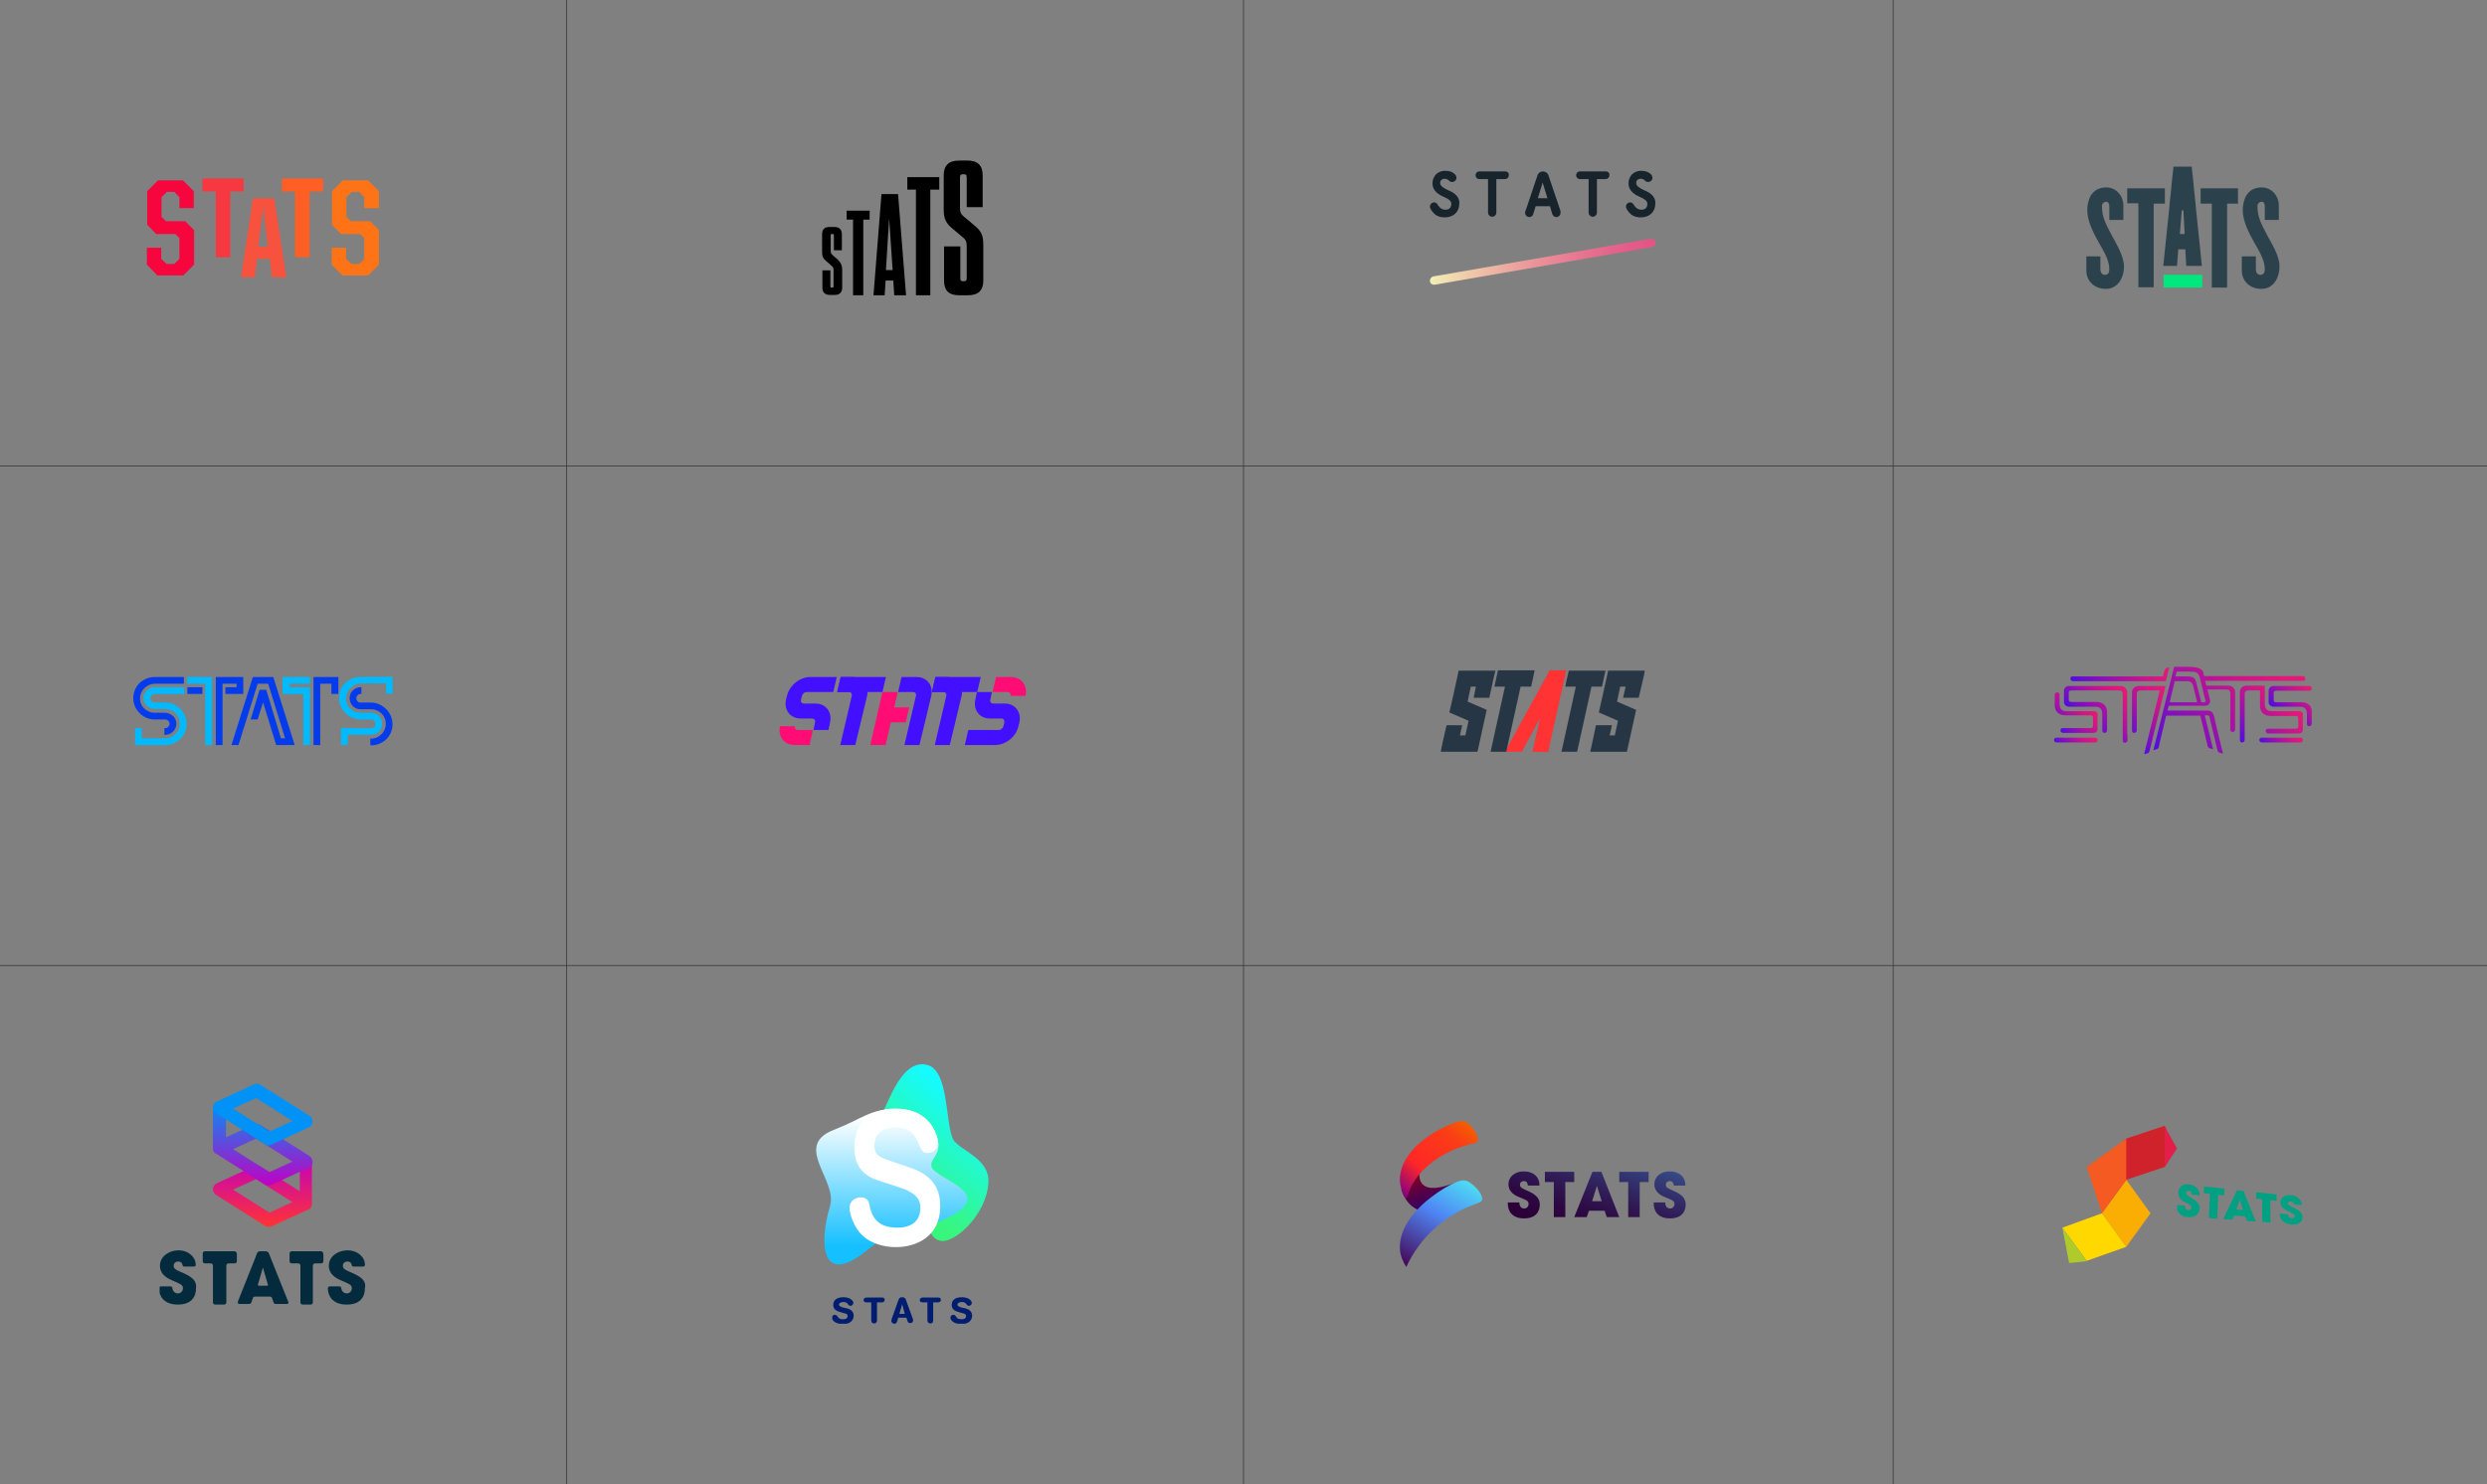 <?xml version="1.0" encoding="utf-8"?>
<!-- Generator: Adobe Illustrator 21.0.2, SVG Export Plug-In . SVG Version: 6.00 Build 0)  -->
<svg version="1.1" id="Layer_1" xmlns="http://www.w3.org/2000/svg" xmlns:xlink="http://www.w3.org/1999/xlink" x="0px" y="0px"
	 viewBox="0 0 779 465" style="enable-background:new 0 0 779 465;" xml:space="preserve">
<rect x="0" y="0" width="779" height="465" fill="#808080" stroke="none"/>
<style type="text/css">
	.st0{fill:#D0222A;}
	.st1{fill:#FAAD02;}
	.st2{fill:#F45A22;}
	.st3{fill:#FFD800;}
	.st4{fill:#E11F48;}
	.st5{fill:#AECB2B;}
	.st6{fill:#00A083;}
	.st7{fill:#00E87D;}
	.st8{fill:#2B424D;}
	.st9{fill:url(#SVGID_1_);}
	.st10{fill:url(#SVGID_2_);}
	.st11{fill:url(#SVGID_3_);}
	.st12{fill:url(#SVGID_4_);}
	.st13{fill:url(#SVGID_5_);}
	.st14{fill:url(#SVGID_6_);}
	.st15{fill:url(#SVGID_7_);}
	.st16{fill:url(#SVGID_8_);}
	.st17{fill:url(#SVGID_9_);}
	.st18{clip-path:url(#SVGID_11_);fill:url(#SVGID_12_);}
	.st19{clip-path:url(#SVGID_14_);fill:url(#SVGID_15_);}
	.st20{clip-path:url(#SVGID_17_);fill:url(#SVGID_18_);}
	.st21{clip-path:url(#SVGID_20_);fill:url(#SVGID_21_);}
	.st22{fill:#17242B;}
	.st23{display:none;fill:#FA4987;}
	.st24{fill:#FF3333;}
	.st25{fill:#263645;}
	.st26{clip-path:url(#SVGID_26_);fill:url(#SVGID_27_);}
	.st27{clip-path:url(#SVGID_29_);}
	.st28{clip-path:url(#SVGID_31_);}
	.st29{clip-path:url(#SVGID_33_);fill:url(#SVGID_34_);}
	.st30{clip-path:url(#SVGID_29_);fill:#FFFFFF;}
	.st31{clip-path:url(#SVGID_36_);}
	.st32{clip-path:url(#SVGID_38_);fill:#001D6F;}
	.st33{fill:#FF0D75;}
	.st34{fill:#420FFF;}
	.st35{clip-path:url(#SVGID_40_);fill:url(#SVGID_41_);}
	.st36{clip-path:url(#SVGID_43_);fill:url(#SVGID_44_);}
	.st37{clip-path:url(#SVGID_46_);fill:#0092F6;}
	.st38{clip-path:url(#SVGID_46_);fill:#032B3D;}
	.st39{fill:#F73840;}
	.st40{fill:#FF5E24;}
	.st41{fill:#F7523D;}
	.st42{fill:#F7053D;}
	.st43{fill:#FF7317;}
	.st44{fill:#00BAFF;}
	.st45{fill:#033BED;}
	.st46{fill:none;stroke:#383838;stroke-width:0.25;stroke-miterlimit:10;}
</style>
<g id="col4">
	<g>
		<g>
			<polygon class="st0" points="678,352.7 666,356.7 665.2,357.2 665.5,370.4 666,369.6 678,365.6 679.1,364 678.5,353.5 			"/>
			<polygon class="st1" points="658.4,380.1 666,390.6 673.6,380.1 666,369.6 			"/>
			<polygon class="st2" points="653.6,365.6 658.4,380.1 666,369.7 666,356.7 			"/>
			<polygon class="st3" points="646,384.6 646,384.6 653.6,395 666,390.6 658.4,380.1 			"/>
			<polygon class="st4" points="678,365.6 681.9,359.8 678,352.8 			"/>
			<polygon class="st5" points="646,384.7 648.1,395.6 649,395.6 653.6,395.1 646,384.6 			"/>
		</g>
		<path class="st6" d="M714.3,376.7c0,1.7,1.8,2.4,2.5,2.8c1.6,0.7,2,0.9,2,1.4c0,0.4-0.3,0.8-1,0.8c-0.3,0-1.1-0.3-1.1-1.3
			l-2.6-0.2l0,0.3c0,1.1,0.8,2.9,3.7,3.1c2.7,0.2,3.5-1.2,3.4-2.4c0-1-0.6-1.8-2.5-2.7c-1.8-0.9-2.1-1-2.1-1.5
			c0-0.4,0.4-0.6,0.9-0.6c0.8,0.1,0.9,0.6,1,0.9l2.5,0.2c0-0.5-0.1-1.1-0.7-1.8c-0.7-0.7-1.7-1.2-2.7-1.3c-0.2,0-0.3,0-0.5,0
			C715.7,374.4,714.2,375.2,714.3,376.7 M706.6,375.5l2,0.2l0,7.1l2.6,0.2l-0.1-7l2,0.2l0-2l-6.4-0.7V375.5z M700.5,378.9l1.1-3.1
			l0,0h0l1,3.3L700.5,378.9z M696.4,381.9l2.8,0.2l0.6-1.3l3.5,0.3l0.5,1.4l2.8,0.2l-3.9-9.6l-2-0.2L696.4,381.9z M690.3,373.8
			l1.9,0.2l-0.3,7.6l2.6,0.2l0.3-7.5l1.9,0.2l0.1-2.1l-6.4-0.7L690.3,373.8z M685.2,370.9c-1.4,0.1-2.8,1-2.9,2.6
			c-0.1,1.9,1.5,2.8,2.2,3.1c1.5,0.8,1.9,1,1.9,1.7c0,0.5-0.4,0.9-1,0.9c-0.3,0-1-0.3-1-1.5l-2.5-0.2l0,0.3
			c-0.1,1.3,0.5,3.3,3.4,3.5c2.7,0.2,3.6-1.3,3.7-2.7c0.1-1.1-0.4-2-2.2-3.1c-1.7-1-2-1.1-2-1.7c0-0.5,0.5-0.7,0.9-0.7
			c0.8,0.1,0.8,0.7,0.8,1.1l2.5,0.3c0-0.6,0-1.2-0.6-2c-0.6-0.8-1.6-1.3-2.6-1.4c-0.1,0-0.1,0-0.2,0H685.2z"/>
	</g>
	<g>
		<rect x="677.7" y="86.1" class="st7" width="12.1" height="4"/>
		<path class="st8" d="M684.3,73.4l-0.4-7.5l-0.5,0l-0.6,7.4H684.3z M687.8,65l1.9,18.3h-4.9l-0.3-5.2h-2.2l-0.4,5.2h-4.3l1.9-18.3
			l0.1-1.3l0.5-4.7l0.1-1.3l0.6-5.5h5.7l0.6,5.5l0.1,1.3l0.5,4.7L687.8,65z M661.4,73.6c-2-3.7-3-5.9-3-9c0-0.9,0.7-1.4,1.3-1.4
			c0.6,0,1,0.5,1,1.4v4.3h4.4v-4.5c0-3.1-2.3-5.7-5.4-5.7c-1.4,0-2.5,0.4-3.4,1c-0.5,0.4-0.9,0.8-1.3,1.4c-0.5,0.8-0.8,1.7-1,2.7
			c-0.1,0.4-0.1,0.8-0.2,1.3c0,0.3,0,0.5,0,0.8c0,3.2,1.7,6.7,3.5,9.9c1.7,3,3.4,5.7,3.4,8.6c0,1-0.4,1.7-1.4,1.7
			c-0.9,0-1.4-0.8-1.4-1.7v-4.1h-4.4v4.5c0,3.1,2.4,5.7,6.1,5.7c3.6,0,5.7-3.2,5.7-7.2C665.2,80.3,663.2,76.9,661.4,73.6
			 M710.1,73.6c-2-3.7-3-5.9-3-9c0-0.9,0.7-1.4,1.3-1.4c0.6,0,1,0.5,1,1.4v4.3h4.4v-4.5c0-3.1-2.3-5.7-5.4-5.7c-1.4,0-2.5,0.4-3.4,1
			c-0.5,0.4-0.9,0.8-1.3,1.4c-0.5,0.8-0.8,1.7-1,2.7c-0.1,0.4-0.1,0.8-0.2,1.3c0,0.3,0,0.5,0,0.8c0,3.2,1.7,6.7,3.5,9.9
			c1.7,3,3.4,5.7,3.4,8.6c0,1-0.4,1.7-1.4,1.7c-0.9,0-1.4-0.8-1.4-1.7v-4.1h-4.4v4.5c0,3.1,2.4,5.7,6.1,5.7s5.7-3.2,5.7-7.2
			C714,80.3,711.9,76.9,710.1,73.6 M678,59h-11.7v4.7h3.5v26.3h4.8V63.8h3.5V59z M701.1,63.8h-3.5v26.3h-4.8V63.8h-3.5V59h11.7V63.8
			z"/>
	</g>
	<g>
		<linearGradient id="SVGID_1_" gradientUnits="userSpaceOnUse" x1="644.891" y1="228.683" x2="653.585" y2="219.989">
			<stop  offset="0" style="stop-color:#4A00E9;stop-opacity:0.9"/>
			<stop  offset="0.174" style="stop-color:#7200CF;stop-opacity:0.883"/>
			<stop  offset="0.459" style="stop-color:#AE00A7;stop-opacity:0.854"/>
			<stop  offset="0.701" style="stop-color:#DA008A;stop-opacity:0.83"/>
			<stop  offset="0.889" style="stop-color:#F50079;stop-opacity:0.811"/>
			<stop  offset="1" style="stop-color:#FF0072;stop-opacity:0.8"/>
		</linearGradient>
		<path class="st9" d="M657.1,224c0-0.8-0.7-1.2-1.1-1.2c0,0-8.6,0-8.6,0c-1.3,0-2.3-0.4-2.3-2.5c0-0.7,0-1.7,0-1.7h0
			c0,0,0-0.7,0-0.9c0-0.1,0-0.8-0.7-0.8c-0.7,0-0.8,0.7-0.8,0.8c0,0,0,0.1,0,0.1l0,0c0,0,0,2.1,0,3c0,2,1.1,3.3,3.5,3.3
			c1.3,0,6.7,0,7.8,0c0.5,0,0.7,0.2,0.7,0.9v2.2c0,0.5,0,0.9-0.7,0.9h0l0,0c0,0-8.6,0-8.7,0c-0.1,0-0.8,0-0.8,0.7
			c0,0.7,0.7,0.8,0.8,0.8c0.1,0,9.4,0,9.5,0c0.5,0,1.3-0.2,1.3-1.2c0-0.3,0-4.6,0-4.6l0,0V224z"/>
		<linearGradient id="SVGID_2_" gradientUnits="userSpaceOnUse" x1="665.762" y1="230.566" x2="679.805" y2="216.523">
			<stop  offset="0" style="stop-color:#4A00E9;stop-opacity:0.9"/>
			<stop  offset="0.174" style="stop-color:#7200CF;stop-opacity:0.883"/>
			<stop  offset="0.459" style="stop-color:#AE00A7;stop-opacity:0.854"/>
			<stop  offset="0.701" style="stop-color:#DA008A;stop-opacity:0.83"/>
			<stop  offset="0.889" style="stop-color:#F50079;stop-opacity:0.811"/>
			<stop  offset="1" style="stop-color:#FF0072;stop-opacity:0.8"/>
		</linearGradient>
		<path class="st10" d="M677.4,214.9h-0.6h0h0h-0.1c0,0,0,0-0.1,0c-1,0-6.2,0-6.8,0c-1,0-2,0.8-2,2c0,0.8,0,11.4,0,11.4h0
			c0,0.2,0,0.5,0,0.5c0,0.1,0,0.8,0.7,0.8c0.7,0,0.8-0.7,0.8-0.8c0-0.1,0-0.4,0-0.6h0c0,0,0-9.8,0-10.6c0-1.1,0.5-1.3,1.4-1.3
			c0.3,0,5.7,0,5.8,0l-0.8,3.3l-4.1,16.7l0,0l0,0l1.1-0.3c0,0,0.3-0.1,0.4-0.3c0.1-0.2,0.2-0.4,0.2-0.4l0.7-2.9l4.3-17.5H677.4z"/>
		<linearGradient id="SVGID_3_" gradientUnits="userSpaceOnUse" x1="653.203" y1="227.228" x2="665.344" y2="215.087">
			<stop  offset="0" style="stop-color:#4A00E9;stop-opacity:0.9"/>
			<stop  offset="0.174" style="stop-color:#7200CF;stop-opacity:0.883"/>
			<stop  offset="0.459" style="stop-color:#AE00A7;stop-opacity:0.854"/>
			<stop  offset="0.701" style="stop-color:#DA008A;stop-opacity:0.83"/>
			<stop  offset="0.889" style="stop-color:#F50079;stop-opacity:0.811"/>
			<stop  offset="1" style="stop-color:#FF0072;stop-opacity:0.8"/>
		</linearGradient>
		<path class="st11" d="M666.3,230.1L666.3,230.1v-12.5l0,0c0-0.4,0-0.6,0-0.7c0-1.2-1-2-2-2c-0.5,0-15.4,0-15.4,0s0,0,0,0
			c-0.4,0-0.8,0-0.9,0c-0.5,0-1.5,0.4-1.5,1.5c0,0.9,0,1.9,0,1.9h0c0,0.6,0,1.2,0,1.6c0,1.1,1,1.5,1.5,1.5c0.2,0,7.8,0,8.2,0
			c1.4,0,2.3,0.4,2.3,2.5c0,0.5,0,4.9,0,4.9c0,0.1,0,0.8,0.7,0.8c0.7,0,0.8-0.7,0.8-0.8c0-0.1,0-5.5,0-5.6c0-2-1.1-3.3-3.5-3.3
			c-0.1,0-7.2,0-7.5,0c-0.7,0-1-0.1-1-0.7c0-0.1,0-0.5,0-1h0c0,0,0-0.2,0-0.5c0-0.3,0-0.5,0-0.7c0-0.6,0.3-0.7,1-0.7
			c0.2,0-0.7,0,1,0l13.5,0c0.9,0,1.4,0.2,1.4,1.3c0,0.6,0,6.6,0,10l0,0v3.9l0,0c0,0.2,0,0.3,0,0.4c0,0.1,0,0.8,0.7,0.8
			c0.7,0,0.8-0.7,0.8-0.8c0-0.1,0-0.9,0-0.9h0V230.1z"/>
		<linearGradient id="SVGID_4_" gradientUnits="userSpaceOnUse" x1="656.03" y1="220.366" x2="673.491" y2="202.906">
			<stop  offset="0" style="stop-color:#4A00E9;stop-opacity:0.9"/>
			<stop  offset="0.174" style="stop-color:#7200CF;stop-opacity:0.883"/>
			<stop  offset="0.459" style="stop-color:#AE00A7;stop-opacity:0.854"/>
			<stop  offset="0.701" style="stop-color:#DA008A;stop-opacity:0.83"/>
			<stop  offset="0.889" style="stop-color:#F50079;stop-opacity:0.811"/>
			<stop  offset="1" style="stop-color:#FF0072;stop-opacity:0.8"/>
		</linearGradient>
		<path class="st12" d="M649.4,213.4c0.1,0,0.2,0,0.4,0v0h7h2.3h17.5h0.5h0h0.8h0.5l1.1-4.4l-0.9,0.3c0,0-0.3,0.1-0.4,0.3
			c-0.1,0.2-0.2,0.4-0.2,0.4l-0.5,1.9h-19h-1.1h-7.2v0c0,0-0.7,0-0.9,0s-0.8,0-0.8,0.7C648.6,213.4,649.3,213.4,649.4,213.4z"/>
		<linearGradient id="SVGID_5_" gradientUnits="userSpaceOnUse" x1="675.983" y1="236.59" x2="711.206" y2="201.367">
			<stop  offset="0" style="stop-color:#4A00E9;stop-opacity:0.9"/>
			<stop  offset="0.174" style="stop-color:#7200CF;stop-opacity:0.883"/>
			<stop  offset="0.459" style="stop-color:#AE00A7;stop-opacity:0.854"/>
			<stop  offset="0.701" style="stop-color:#DA008A;stop-opacity:0.83"/>
			<stop  offset="0.889" style="stop-color:#F50079;stop-opacity:0.811"/>
			<stop  offset="1" style="stop-color:#FF0072;stop-opacity:0.8"/>
		</linearGradient>
		<path class="st13" d="M700.1,227L700.1,227v-9.5l0,0c0-0.4,0-0.6,0-0.7c0-1.2-1-2-2-2c-0.4,0-6.6,0-7,0l-0.4-1.5h11.8h0.2
			c0,0,18.4,0,18.6,0c0.1,0,0.8,0,0.8-0.7c0-0.7-0.7-0.8-0.8-0.8c-0.1,0-19.2,0-19.2,0h-0.2h-11.5c0,0-0.1-0.2-0.2-0.9
			c-0.3-1.4-1.6-2-4.9-2c-0.7,0-3,0-3,0h-0.7H681l-6.5,26.1l0,0l0,0l1.1-0.3c0,0,0.3-0.1,0.4-0.3c0.1-0.2,0.2-0.4,0.2-0.4l0.2-1
			l2.1-8.8l10.7,0l2.3,9.5c0,0,0,0.3,0.2,0.4c0.1,0.2,0.4,0.3,0.4,0.3l1.1,0.3l-2.6-10.6c0,0,0.4,0,0.8,0c0.3,0,0.6,0.1,0.7,0.5
			c0,0.1,0.1,0.4,0.2,1l0,0l2.3,9.5c0,0,0,0.3,0.2,0.4c0.1,0.2,0.4,0.3,0.4,0.3l1.1,0.3l0,0l0,0c0,0-2.6-10.6-2.7-11.3
			c-0.4-1.8-1-2.2-2.4-2.2c-0.8,0-12.3,0-12.3,0l0.4-1.5c0,0,10.7,0,11.3,0c1.2,0,1.9-0.8,1.6-2c-0.2-0.8-0.8-3.1-0.8-3.1l0,0l5.8,0
			c0.9,0,1.4,0.2,1.4,1.3c0,0.6,0,6.6,0,10l0,0v0.8l0,0c0,0.2,0,0.3,0,0.4c0,0.1,0,0.8,0.7,0.8c0.7,0,0.8-0.7,0.8-0.8
			c0-0.1,0-0.9,0-0.9h0V227z M679.6,220l1.6-6.6c0,0,2.9,0,3.4,0c1.1,0,2,0,2.4,1.6c0.1,0.5,1.2,5,1.2,5H679.6z M690.4,220
			c-0.3,0-0.9,0-0.9,0s-1.3-5.3-1.6-6.3c-0.4-1.6-1.2-1.8-3-1.8c-0.7,0-3.5,0-3.5,0l0.4-1.5c0,0,2.2,0,3.7,0c2.3,0,3.1,0.1,3.6,2.1
			c0.2,0.9,1.1,4.4,1.5,6.2C690.9,219.5,691.1,220,690.4,220z"/>
		<linearGradient id="SVGID_6_" gradientUnits="userSpaceOnUse" x1="646.654" y1="235.438" x2="653.826" y2="228.266">
			<stop  offset="0" style="stop-color:#4A00E9;stop-opacity:0.9"/>
			<stop  offset="0.174" style="stop-color:#7200CF;stop-opacity:0.883"/>
			<stop  offset="0.459" style="stop-color:#AE00A7;stop-opacity:0.854"/>
			<stop  offset="0.701" style="stop-color:#DA008A;stop-opacity:0.83"/>
			<stop  offset="0.889" style="stop-color:#F50079;stop-opacity:0.811"/>
			<stop  offset="1" style="stop-color:#FF0072;stop-opacity:0.8"/>
		</linearGradient>
		<path class="st14" d="M656.3,231.1c-0.1,0-0.9,0-0.9,0v0h-10.7v0c-0.2,0-0.4,0-0.5,0c-0.1,0-0.8,0-0.8,0.7c0,0.7,0.7,0.8,0.8,0.8
			c0,0,0.1,0,0.2,0v0h11.7v0c0,0,0.1,0,0.1,0c0.1,0,0.8,0,0.8-0.7C657.1,231.1,656.4,231.1,656.3,231.1z"/>
		<linearGradient id="SVGID_7_" gradientUnits="userSpaceOnUse" x1="701.672" y1="232.367" x2="715.966" y2="218.073">
			<stop  offset="0" style="stop-color:#4A00E9;stop-opacity:0.9"/>
			<stop  offset="0.174" style="stop-color:#7200CF;stop-opacity:0.883"/>
			<stop  offset="0.459" style="stop-color:#AE00A7;stop-opacity:0.854"/>
			<stop  offset="0.701" style="stop-color:#DA008A;stop-opacity:0.83"/>
			<stop  offset="0.889" style="stop-color:#F50079;stop-opacity:0.811"/>
			<stop  offset="1" style="stop-color:#FF0072;stop-opacity:0.8"/>
		</linearGradient>
		<path class="st15" d="M721.4,224c0-0.8-0.7-1.2-1.1-1.2c0,0-8.6,0-8.6,0c-1.3,0-2.3-0.4-2.3-2.5c0-0.7,0-3.8,0-3.8h0
			c0,0,0-0.7,0-0.9c0,0,0-0.1,0-0.2v-0.6c-0.1,0-0.4,0-0.6,0c0,0,0,0-0.1,0c0,0,0,0-0.1,0c-1.5,0-4.4,0-5,0c-1,0-2,0.8-2,2
			c0,0.8,0,14.5,0,14.5h0c0,0.2,0,0.5,0,0.5c0,0.1,0,0.8,0.7,0.8c0.7,0,0.8-0.7,0.8-0.8c0-0.1,0-0.4,0-0.6l0,0c0,0,0-12.8,0-13.6
			c0-1.1,0.5-1.3,1.4-1.3l3.4,0c0,1.1,0,3.9,0,4.7c0,2,1.1,3.3,3.5,3.3c1.3,0,6.7,0,7.8,0c0.5,0,0.7,0.2,0.7,0.9v2.2
			c0,0.5,0,0.9-0.7,0.9h0h0c0,0-8.6,0-8.7,0c-0.1,0-0.8,0-0.8,0.7c0,0.7,0.7,0.8,0.8,0.8c0.1,0,9.4,0,9.5,0c0.5,0,1.3-0.2,1.3-1.2
			c0-0.3,0-4.6,0-4.6l0,0V224z"/>
		<linearGradient id="SVGID_8_" gradientUnits="userSpaceOnUse" x1="714.627" y1="224.353" x2="723.97" y2="215.01">
			<stop  offset="0" style="stop-color:#4A00E9;stop-opacity:0.9"/>
			<stop  offset="0.174" style="stop-color:#7200CF;stop-opacity:0.883"/>
			<stop  offset="0.459" style="stop-color:#AE00A7;stop-opacity:0.854"/>
			<stop  offset="0.701" style="stop-color:#DA008A;stop-opacity:0.83"/>
			<stop  offset="0.889" style="stop-color:#F50079;stop-opacity:0.811"/>
			<stop  offset="1" style="stop-color:#FF0072;stop-opacity:0.8"/>
		</linearGradient>
		<path class="st16" d="M720.7,220c-0.1,0-7.2,0-7.5,0c-0.7,0-1-0.1-1-0.7c0-0.1,0-0.5,0-1h0c0,0,0-0.2,0-0.5c0-0.3,0-0.5,0-0.7
			c0-0.6,0.3-0.7,1-0.7c0.2,0-0.6,0,0.7,0c0,0,0,0,0,0c0,0,0.1,0,0.2,0v0h9.1v0c0,0,0.1,0,0.1,0c0.1,0,0.8,0,0.8-0.7
			c0-0.7-0.7-0.8-0.8-0.8c-0.1,0-0.9,0-0.9,0v0h-8.1v0c-0.1,0-0.3,0-0.5,0c0,0-0.1,0-0.1,0c-0.2,0-0.4,0-0.7,0l0,0c0,0,0,0,0,0
			c-0.4,0-0.8,0-0.9,0c-0.5,0-1.5,0.4-1.5,1.5c0,0.9,0,1.9,0,1.9h0c0,0.6,0,1.2,0,1.6c0,1.1,1,1.5,1.5,1.5c0.2,0,7.8,0,8.2,0
			c1.4,0,2.3,0.4,2.3,2.5c0,0.5,0,2.8,0,2.8c0,0.1,0,0.8,0.7,0.8c0.7,0,0.8-0.7,0.8-0.8c0-0.1,0-3.4,0-3.5
			C724.3,221.3,723.1,220,720.7,220z"/>
		<linearGradient id="SVGID_9_" gradientUnits="userSpaceOnUse" x1="710.952" y1="235.438" x2="718.124" y2="228.266">
			<stop  offset="0" style="stop-color:#4A00E9;stop-opacity:0.9"/>
			<stop  offset="0.174" style="stop-color:#7200CF;stop-opacity:0.883"/>
			<stop  offset="0.459" style="stop-color:#AE00A7;stop-opacity:0.854"/>
			<stop  offset="0.701" style="stop-color:#DA008A;stop-opacity:0.83"/>
			<stop  offset="0.889" style="stop-color:#F50079;stop-opacity:0.811"/>
			<stop  offset="1" style="stop-color:#FF0072;stop-opacity:0.8"/>
		</linearGradient>
		<path class="st17" d="M720.6,231.1c-0.1,0-0.9,0-0.9,0v0H709v0c-0.2,0-0.4,0-0.5,0c-0.1,0-0.8,0-0.8,0.7c0,0.7,0.7,0.8,0.8,0.8
			c0,0,0.1,0,0.2,0v0h11.7v0c0,0,0.1,0,0.1,0c0.1,0,0.8,0,0.8-0.7C721.4,231.1,720.7,231.1,720.6,231.1z"/>
	</g>
</g>
<g id="col3">
	<g>
		<g>
			<defs>
				<path id="SVGID_10_" d="M441.9,366.4l-1.9,6.5l-1.1-0.4c0,0,2,8.3,10,6.9l0.3,0.2l0.2-0.3c1.4-0.3,2.9-0.9,4.6-1.9l-2.6-0.8
					l4.7-6.2c-14,5.6-11.3-4-11.3-4H441.9z"/>
			</defs>
			<clipPath id="SVGID_11_">
				<use xlink:href="#SVGID_10_"  style="overflow:visible;"/>
			</clipPath>
			
				<linearGradient id="SVGID_12_" gradientUnits="userSpaceOnUse" x1="-7.921" y1="605.757" x2="-7.196" y2="605.757" gradientTransform="matrix(7.514 20.644 20.644 -7.514 -12000.298 5083.583)">
				<stop  offset="0" style="stop-color:#7A0028"/>
				<stop  offset="1" style="stop-color:#050089"/>
			</linearGradient>
			<polygon class="st18" points="454.1,360.9 460.8,379.1 441,386.3 434.3,368.1 			"/>
		</g>
		<g>
			<defs>
				<path id="SVGID_13_" d="M454.4,352.2c-0.5,0.2-1,0.4-1.6,0.7c-1.2,0.6-2.5,1.2-3.6,1.9c-4.9,2.9-10.2,7.8-10.7,14
					c-0.2,2.3,0.7,5.1,2,6.9c-0.1-0.2,0.5-1.5,0.6-1.8c0.4-1.1,0.9-2.2,1.5-3.2c2.1-3.6,5.3-6.4,8.8-8.5c3.3-2,6.9-3.3,10.6-4.1
					c2.1-0.5-0.1-3.8-0.1-3.8c-0.6-0.9-1.3-1.7-2.1-2.4c-0.6-0.5-1.3-0.7-2-0.7C456.6,351.3,455.4,351.8,454.4,352.2"/>
			</defs>
			<clipPath id="SVGID_14_">
				<use xlink:href="#SVGID_13_"  style="overflow:visible;"/>
			</clipPath>
			
				<linearGradient id="SVGID_15_" gradientUnits="userSpaceOnUse" x1="-8.686" y1="612.73" x2="-7.961" y2="612.73" gradientTransform="matrix(-27.109 32.307 32.307 27.109 -19570.809 -15977.432)">
				<stop  offset="0" style="stop-color:#F45E00"/>
				<stop  offset="0.202" style="stop-color:#FA3D16"/>
				<stop  offset="0.654" style="stop-color:#FF2727"/>
				<stop  offset="1" style="stop-color:#7F0085"/>
			</linearGradient>
			<polygon class="st19" points="476.1,361.4 453.5,388.5 426.3,365.7 449,338.7 			"/>
		</g>
		<g>
			<defs>
				<path id="SVGID_16_" d="M453.9,371.4c-0.6,0.3-1.1,0.6-1.6,0.9c-1.3,0.8-2.6,1.7-3.8,2.6c-5.1,3.8-10.4,9.8-10,16.5
					c0.1,1.8,0.9,3.9,2,5.5c4.2-9.1,11.9-16.2,21.4-19.6c0.5-0.2,1-0.4,1.5-0.6c2.3-0.8-0.6-4.1-0.6-4.1c-0.8-0.9-1.7-1.7-2.7-2.3
					c-0.6-0.4-1.2-0.5-1.8-0.5C456.7,369.9,455.2,370.7,453.9,371.4"/>
			</defs>
			<clipPath id="SVGID_17_">
				<use xlink:href="#SVGID_16_"  style="overflow:visible;"/>
			</clipPath>
			
				<linearGradient id="SVGID_18_" gradientUnits="userSpaceOnUse" x1="-9.13" y1="611.908" x2="-8.405" y2="611.908" gradientTransform="matrix(-23.065 39.95 39.95 23.065 -24197.01 -13378.98)">
				<stop  offset="0" style="stop-color:#4EDAF4"/>
				<stop  offset="0.399" style="stop-color:#4E85F4"/>
				<stop  offset="1" style="stop-color:#45004E"/>
			</linearGradient>
			<polygon class="st20" points="477.4,376.7 458.8,408.9 426.4,390.2 445,358 			"/>
		</g>
		<g>
			<defs>
				<path id="SVGID_19_" d="M483.9,367.1v3.2h2.8v11h3.6v-11h2.8v-3.2H483.9z M500.2,371.5L500.2,371.5L500.2,371.5l1.5,4.8h-3
					L500.2,371.5z M498.8,367.1l-5.7,14.2h3.9l0.7-2h4.9l0.7,2h3.9l-5.6-14.2H498.8z M507.2,367.1v3.2h2.8v11h3.6v-11h2.8v-3.2
					H507.2z M472.5,371c0,2.7,2.5,3.7,3.5,4.1c2.2,0.9,2.8,1.1,2.8,2.1c0,0.7-0.5,1.4-1.4,1.4c-0.5,0-1.5-0.3-1.5-1.9h-3.6v0.5
					c0,1.8,1,4.5,5.1,4.5c3.8,0,4.9-2.3,4.9-4.3c0-1.6-0.7-2.9-3.3-4.1c-2.5-1.1-2.9-1.3-2.9-2.2c0-0.7,0.6-1.1,1.2-1.1
					c1.1,0,1.2,0.9,1.3,1.4h3.6c0-0.8-0.1-1.8-0.9-2.8c-0.9-1.1-2.4-1.6-3.8-1.6C475.1,366.8,472.5,368.3,472.5,371 M518.2,371
					c0,2.7,2.5,3.7,3.5,4.1c2.2,0.9,2.8,1.1,2.8,2.1c0,0.7-0.5,1.4-1.4,1.4c-0.5,0-1.5-0.3-1.5-1.9H518v0.5c0,1.8,1,4.5,5.1,4.5
					c3.8,0,4.9-2.3,4.9-4.3c0-1.6-0.7-2.9-3.3-4.1c-2.5-1.1-2.9-1.3-2.9-2.2c0-0.7,0.6-1.1,1.2-1.1c1.1,0,1.2,0.9,1.3,1.4h3.6
					c0-0.8-0.1-1.8-0.9-2.8c-0.9-1.1-2.4-1.6-3.8-1.6C520.8,366.8,518.2,368.3,518.2,371"/>
			</defs>
			<clipPath id="SVGID_20_">
				<use xlink:href="#SVGID_19_"  style="overflow:visible;"/>
			</clipPath>
			
				<linearGradient id="SVGID_21_" gradientUnits="userSpaceOnUse" x1="-15.88" y1="612.955" x2="-15.155" y2="612.955" gradientTransform="matrix(19.181 -56.778 -56.778 -19.181 35603.09 11241.311)">
				<stop  offset="0" style="stop-color:#2C0039"/>
				<stop  offset="0.123" style="stop-color:#2D0741"/>
				<stop  offset="0.311" style="stop-color:#301C56"/>
				<stop  offset="0.541" style="stop-color:#343D79"/>
				<stop  offset="0.802" style="stop-color:#3A6BA9"/>
				<stop  offset="1" style="stop-color:#3F92D2"/>
			</linearGradient>
			<polygon class="st21" points="467.8,380 478,349.9 532.5,368.3 522.3,398.4 			"/>
		</g>
	</g>
	<g>
		<path class="st22" d="M453.2,59.4c-1.2-0.6-2.1-1.2-2.1-2.1c0-0.8,0.6-1.3,1.4-1.3c0.5,0,1,0.2,1.4,0.6l0,0c0.2,0.3,0.6,0.4,1,0.4
			c0.7,0,1.3-0.6,1.3-1.3c0-0.3-0.1-0.6-0.3-0.9l0,0c-0.8-0.9-1.9-1.3-3.3-1.3c-1.1,0-2,0.4-2.8,1.1c-0.7,0.8-1.1,1.7-1.1,2.8
			c0,2.6,2.2,3.7,3.8,4.4c1.2,0.5,2.1,1.2,2.1,2c0,1.2-0.6,1.9-1.9,1.9c-0.9,0-1.6-0.4-2.2-1.3c-0.1-0.1-0.1-0.2-0.2-0.3l0,0
			c-0.2-0.4-0.6-0.7-1.1-0.7c-0.7,0-1.3,0.6-1.3,1.3c0,0.2,0,0.4,0.1,0.5v0c0.1,0.1,0.1,0.3,0.2,0.4c0,0.1,0.1,0.1,0.1,0.2
			c0.3,0.4,0.6,0.8,1,1.2c0.9,0.8,2,1.1,3.2,1.1c2.8,0,4.6-1.7,4.6-4.4C457.2,61.2,454.9,60.1,453.2,59.4"/>
		<path class="st22" d="M514.6,59.4c-1.2-0.6-2.1-1.2-2.1-2.1c0-0.8,0.6-1.3,1.4-1.3c0.5,0,1,0.2,1.4,0.6l0,0c0.2,0.3,0.6,0.4,1,0.4
			c0.7,0,1.3-0.6,1.3-1.3c0-0.3-0.1-0.6-0.3-0.9l0,0c-0.8-0.9-1.9-1.3-3.3-1.3c-1.1,0-2,0.4-2.8,1.1c-0.7,0.8-1.1,1.7-1.1,2.8
			c0,2.6,2.2,3.7,3.8,4.4c1.2,0.5,2.1,1.2,2.1,2c0,1.2-0.6,1.9-1.9,1.9c-0.9,0-1.6-0.4-2.2-1.3c-0.1-0.1-0.1-0.2-0.2-0.3l0,0
			c-0.2-0.4-0.6-0.7-1.1-0.7c-0.7,0-1.3,0.6-1.3,1.3c0,0.2,0,0.4,0.1,0.5v0c0.1,0.1,0.1,0.3,0.2,0.4c0,0.1,0.1,0.1,0.1,0.2
			c0.3,0.4,0.6,0.8,1,1.2c0.9,0.8,2,1.1,3.2,1.1c2.8,0,4.6-1.7,4.6-4.4C518.6,61.2,516.3,60.1,514.6,59.4"/>
		<path class="st22" d="M471.5,53.7L471.5,53.7h-8.1h0c-0.7,0-1.2,0.5-1.2,1.2c0,0.7,0.5,1.2,1.2,1.2l0,0h0h0h0h2.7v10.5
			c0,0.7,0.6,1.3,1.3,1.3c0.7,0,1.3-0.6,1.3-1.3V56.1h2.7h0h0c0.7,0,1.2-0.5,1.2-1.2C472.7,54.2,472.2,53.7,471.5,53.7"/>
		<path class="st22" d="M503,53.7L503,53.7h-8.1h0c-0.7,0-1.2,0.5-1.2,1.2c0,0.7,0.5,1.2,1.2,1.2l0,0h0h0h0h2.7v10.5
			c0,0.7,0.6,1.3,1.3,1.3c0.7,0,1.3-0.6,1.3-1.3V56.1h2.7h0h0c0.7,0,1.2-0.5,1.2-1.2C504.2,54.2,503.7,53.7,503,53.7"/>
		<path class="st22" d="M481.7,62.1l1.5-4.9l1.5,4.9H481.7z M488.8,66.3l0-0.1c0,0,0-0.1,0-0.1L485,54.9c0,0,0-0.1,0-0.1l0,0h0
			c-0.3-0.6-0.9-1.1-1.7-1.1c-0.8,0-1.5,0.5-1.7,1.2l0,0l-3.8,11.3l0,0c-0.1,0.1-0.1,0.3-0.1,0.5c0,0.7,0.6,1.3,1.3,1.3
			c0.6,0,1-0.3,1.2-0.8l0,0c0-0.1,0.1-0.2,0.1-0.3l0.7-2.3h4.5l0.7,2.4l0,0c0.2,0.6,0.7,1,1.3,1c0.7,0,1.3-0.6,1.3-1.3
			C488.8,66.5,488.8,66.4,488.8,66.3L488.8,66.3z"/>
		<g>
			<defs>
				<path id="SVGID_22_" d="M517,74.8l-68.1,11.8c-0.4,0.1-1.1,0.7-1,1.5c0.1,0.8,0.7,1.1,1.3,1.1c0.1,0,0.2,0,0.2,0l68.1-11.8
					c0.7-0.1,1.2-0.8,1.1-1.5c-0.1-0.6-0.7-1.1-1.3-1.1C517.1,74.8,517.1,74.8,517,74.8"/>
			</defs>
			<linearGradient id="SVGID_23_" gradientUnits="userSpaceOnUse" x1="447.875" y1="82.021" x2="518.545" y2="82.021">
				<stop  offset="0" style="stop-color:#FFFABB;stop-opacity:0.9"/>
				<stop  offset="0.16" style="stop-color:#FED6B0;stop-opacity:0.884"/>
				<stop  offset="0.449" style="stop-color:#FC9A9F;stop-opacity:0.855"/>
				<stop  offset="0.696" style="stop-color:#FB6E92;stop-opacity:0.83"/>
				<stop  offset="0.888" style="stop-color:#FA538A;stop-opacity:0.811"/>
				<stop  offset="1" style="stop-color:#FA4987;stop-opacity:0.8"/>
			</linearGradient>
			<use xlink:href="#SVGID_22_"  style="overflow:visible;fill:url(#SVGID_23_);"/>
			<clipPath id="SVGID_24_">
				<use xlink:href="#SVGID_22_"  style="overflow:visible;"/>
			</clipPath>
		</g>
		<rect x="447.3" y="95.2" class="st23" width="71.7" height="14.4"/>
	</g>
	<g>
		<polygon class="st24" points="490.3,210 485.7,210 485.4,210 471.4,235.5 476.7,235.5 482.4,224.9 480,235.5 484.9,235.6 
			490.6,210 		"/>
		<polygon class="st25" points="501.8,215.1 502.5,211.8 502.5,211.8 502.9,210.1 493,210.1 491.4,210.1 491,211.8 491,211.9 
			490.8,212.6 490.8,212.6 490.3,215.1 493.6,215.1 489.1,235.5 494,235.5 498.5,215.1 		"/>
		<polygon class="st25" points="513.6,210.1 512.8,210.1 506.2,210.1 505.4,210.1 503.7,210.1 503.2,212.5 500.8,223.2 500.8,223.2 
			506.8,225.8 505.8,230.4 504.2,230.4 504.9,227.2 499.9,227.2 498.7,232.9 498.5,233.7 498.5,233.7 498.5,233.8 498.1,235.5 
			499.7,235.5 500.6,235.5 504.7,235.5 504.7,235.5 509.6,235.5 512.3,223.2 512.3,223.2 512.5,222.4 506.5,219.8 507.5,215.1 
			509.2,215.1 508.4,218.6 513.3,218.6 514.7,212.6 514.9,211.8 515.2,210.1 		"/>
		<polygon class="st25" points="468.1,215.1 471.4,215.1 466.9,235.5 471.8,235.5 476.3,215.1 479.6,215.1 480.7,210 469.2,210 		
			"/>
		<polygon class="st25" points="466.5,218.6 467.8,212.6 468,211.8 468.4,210.1 456.9,210.1 455.2,217.9 454,223.1 454,223.2 
			454,223.2 460,225.8 459,230.4 457.3,230.4 458,227.2 453.1,227.2 451.8,232.9 451.7,233.7 451.6,233.7 451.6,233.8 451.3,235.5 
			452.9,235.5 453.7,235.5 457.8,235.5 457.8,235.5 462.8,235.5 465.5,223.2 465.7,222.4 459.7,219.8 460.7,215.1 462.3,215.1 
			461.6,218.6 		"/>
	</g>
</g>
<g id="col2">
	<g>
		<g>
			<defs>
				<path id="SVGID_25_" d="M273.1,355.1c-3.6,4.6-3.2,13.5,10.9,15.4c11.2,1.5,2.9,16.3,10.5,18.2c4.3,1.1,14.6-8.1,15.1-18.3
					c0.4-7.6-9.1-10-11-13.4c-2.6-4.7-1.2-21.9-8.3-23.4c-0.5-0.1-1-0.2-1.4-0.2C280.5,333.5,277.2,349.9,273.1,355.1"/>
			</defs>
			<clipPath id="SVGID_26_">
				<use xlink:href="#SVGID_25_"  style="overflow:visible;"/>
			</clipPath>
			
				<linearGradient id="SVGID_27_" gradientUnits="userSpaceOnUse" x1="-19.112" y1="624.934" x2="-17.797" y2="624.934" gradientTransform="matrix(16.32 -20.093 -20.093 -16.32 13149.693 10187.028)">
				<stop  offset="0" style="stop-color:#38F67D"/>
				<stop  offset="1" style="stop-color:#15FBFF"/>
			</linearGradient>
			<polygon class="st26" points="242,367.4 285.6,313.8 337.5,355.9 293.9,409.6 			"/>
		</g>
		<g>
			<defs>
				<rect id="SVGID_28_" x="255.6" y="333.5" width="54.3" height="81.2"/>
			</defs>
			<clipPath id="SVGID_29_">
				<use xlink:href="#SVGID_28_"  style="overflow:visible;"/>
			</clipPath>
			<g class="st27">
				<g>
					<defs>
						<rect id="SVGID_30_" x="255.6" y="347.4" width="47.4" height="48.8"/>
					</defs>
					<clipPath id="SVGID_31_">
						<use xlink:href="#SVGID_30_"  style="overflow:visible;"/>
					</clipPath>
					<g class="st28">
						<defs>
							<path id="SVGID_32_" d="M280.8,347.4c-0.2,0-0.3,0-0.5,0c-8.3,0.3-9.3,2.7-19.2,6.6c-12.8,5,1.3,15.7-1.1,23.8
								c-3.5,11.7-2.9,25.5,11.4,14c10-8,11.5-4.8,19.8-7.9c26.1-9.7,0.9-14.1,0.5-18.7c-0.3-2.9,4.6-3.8,0.8-11.5
								C290,348.9,284.6,347.4,280.8,347.4L280.8,347.4z"/>
						</defs>
						<clipPath id="SVGID_33_">
							<use xlink:href="#SVGID_32_"  style="overflow:visible;"/>
						</clipPath>
						
							<linearGradient id="SVGID_34_" gradientUnits="userSpaceOnUse" x1="-10.307" y1="623.538" x2="-8.993" y2="623.538" gradientTransform="matrix(0 -30.758 -30.758 0 19461.691 73.391)">
							<stop  offset="0" style="stop-color:#15C0FF"/>
							<stop  offset="1" style="stop-color:#FFFFFF"/>
						</linearGradient>
						<rect x="248.3" y="347.4" class="st29" width="69" height="56"/>
					</g>
				</g>
			</g>
			<path class="st30" d="M285.1,365.8l-5.6-1.9c-4.2-1.4-5.6-2.1-5.6-5c0-5.1,4.5-5.7,6.4-5.7c5.3,0,6.5,2.9,7.6,5.5
				c0.1,0.3,0.3,0.6,0.4,0.9c0.6,1.3,1.3,1.6,2.3,1.6c1.9,0,3.2-1.4,3.2-3.3c0-1.8-1.5-5.3-3.7-7.3c-2.3-2.2-5.5-3.3-9.7-3.3
				c-8,0-12.8,4.6-12.8,12.2c0,8,5.4,9.7,9,10.8l4.9,1.6c6.3,2,6.8,4.5,6.8,6.6c0,1.8-0.7,6.1-7.3,6.1c-6.5,0-8.1-3.9-8.7-7.3
				c-0.1-0.5-0.4-2.2-2.7-2.2c-1.2,0-3.5,0.7-3.5,3.4c0,1,0.8,5.6,4.3,8.8c2.4,2.1,6.2,3.4,10.2,3.4c6.4,0,13.9-3.3,13.9-12.7
				C294.5,373.8,293.4,368.6,285.1,365.8"/>
			<g class="st27">
				<g>
					<defs>
						<rect id="SVGID_35_" x="260.7" y="406.4" width="43.9" height="8.4"/>
					</defs>
					<clipPath id="SVGID_36_">
						<use xlink:href="#SVGID_35_"  style="overflow:visible;"/>
					</clipPath>
					<g class="st31">
						<defs>
							<rect id="SVGID_37_" x="260.7" y="406.4" width="43.9" height="8.4"/>
						</defs>
						<clipPath id="SVGID_38_">
							<use xlink:href="#SVGID_37_"  style="overflow:visible;"/>
						</clipPath>
						<path class="st32" d="M265.4,409.9c1,0.3,2,0.9,2,2.3c0,1.1-0.8,2.6-3.3,2.6c-2.5,0-3.5-1.2-3.5-2c0-0.6,0.5-0.9,0.9-0.9
							c0.4,0,0.6,0.2,0.9,0.6c0.3,0.4,0.5,0.8,1.7,0.8c0.5,0,1.4-0.1,1.4-1c0-0.6-0.5-0.8-1.1-0.9l-1-0.3c-1.2-0.3-2.4-0.8-2.4-2.3
							c0-1.5,1.1-2.4,3.2-2.4c2,0,3.1,1,3.1,1.8c0,0.5-0.5,0.9-0.9,0.9c-0.2,0-0.5-0.1-0.7-0.4c-0.3-0.5-0.7-0.8-1.5-0.8
							c-0.8,0-1.4,0.3-1.4,0.8c0,0.5,0.4,0.6,1.2,0.9L265.4,409.9z"/>
						<path class="st32" d="M274.7,413.6c0,0.6-0.2,1-0.9,1c-0.6,0-0.9-0.4-0.9-1V408h-1.5c-0.5,0-0.9-0.2-0.9-0.7
							c0-0.5,0.4-0.8,0.9-0.8h4.9c0.5,0,0.8,0.2,0.8,0.7c0,0.6-0.4,0.8-0.9,0.8h-1.5V413.6z"/>
						<path class="st32" d="M281.3,413l-0.2,0.7c-0.2,0.5-0.3,1-0.9,1c-0.5,0-1-0.3-1-0.9c0-0.2,0.1-0.4,0.1-0.6l2-5.6
							c0.3-0.8,0.4-1.2,1.3-1.2c0.7,0,1,0.3,1.2,0.9l2.1,5.8c0.1,0.2,0.1,0.4,0.1,0.6c0,0.5-0.4,0.8-0.9,0.8c-0.5,0-0.8-0.3-0.9-0.8
							l-0.3-0.9H281.3z M282.6,408.6l-0.9,3h1.7L282.6,408.6z"/>
						<path class="st32" d="M292.3,413.6c0,0.6-0.2,1-0.9,1c-0.6,0-0.9-0.4-0.9-1V408H289c-0.5,0-0.9-0.2-0.9-0.7
							c0-0.5,0.4-0.8,0.9-0.8h4.9c0.5,0,0.8,0.2,0.8,0.7c0,0.6-0.4,0.8-0.9,0.8h-1.5V413.6z"/>
						<path class="st32" d="M302.5,409.9c1,0.3,2,0.9,2,2.3c0,1.1-0.8,2.6-3.3,2.6c-2.5,0-3.5-1.2-3.5-2c0-0.6,0.5-0.9,0.9-0.9
							c0.4,0,0.6,0.2,0.9,0.6c0.2,0.4,0.5,0.8,1.7,0.8c0.5,0,1.4-0.1,1.4-1c0-0.6-0.5-0.8-1.1-0.9l-1-0.3c-1.2-0.3-2.4-0.8-2.4-2.3
							c0-1.5,1.1-2.4,3.2-2.4c2,0,3.1,1,3.1,1.8c0,0.5-0.5,0.9-0.9,0.9c-0.2,0-0.5-0.1-0.7-0.4c-0.3-0.5-0.7-0.8-1.5-0.8
							c-0.8,0-1.4,0.3-1.4,0.8c0,0.5,0.4,0.6,1.2,0.9L302.5,409.9z"/>
					</g>
				</g>
			</g>
		</g>
	</g>
	<g>
		<path d="M263.8,84.5v5.6c0,1.5-0.8,2.3-2.4,2.3H260c-1.6,0-2.4-0.8-2.4-2.3v-5.4h2.5v5c0,0.3,0.1,0.4,0.4,0.4h0.2
			c0.3,0,0.4-0.1,0.4-0.4v-5c0-0.7-0.1-1-0.7-1.5l-1.6-1.4c-1-0.8-1.3-1.5-1.3-3v-5.4c0-1.6,0.8-2.3,2.4-2.3h1.4
			c1.6,0,2.4,0.8,2.4,2.3v5h-2.5v-4.7c0-0.3-0.1-0.4-0.4-0.4h-0.2c-0.3,0-0.4,0.1-0.4,0.4v4.8c0,0.7,0.1,1,0.7,1.5l1.6,1.4
			C263.4,82.4,263.8,83.1,263.8,84.5"/>
		<polygon points="267.2,92.5 267.2,68.8 265.2,68.8 265.2,66 272.4,66 272.4,68.8 270.4,68.8 270.4,92.5 		"/>
		<path d="M277.5,84.6h2.1l-1.1-16.2L277.5,84.6z M280.1,92.5l-0.3-4.6h-2.4l-0.3,4.6h-3.5l2.5-31.7h5.2l2.5,31.7H280.1z"/>
		<polygon points="286.9,92.5 286.9,59.4 284.2,59.4 284.2,55.5 294.2,55.5 294.2,59.4 291.4,59.4 291.4,92.5 		"/>
		<path d="M308,76.7v11.2c0,3.1-1.6,4.6-4.8,4.6h-2.8c-3.2,0-4.7-1.5-4.7-4.6V77.2h5.1v10c0,0.6,0.2,0.9,0.8,0.9h0.4
			c0.6,0,0.8-0.3,0.8-0.9v-10c0-1.4-0.2-2.1-1.4-3l-3.2-2.7c-1.9-1.6-2.6-3-2.6-5.9V54.9c0-3.1,1.6-4.6,4.8-4.6h2.7
			c3.1,0,4.7,1.5,4.7,4.6v10h-5v-9.4c0-0.6-0.2-0.9-0.8-0.9h-0.5c-0.6,0-0.8,0.3-0.8,0.9V65c0,1.4,0.2,2.1,1.4,3l3.2,2.7
			C307.3,72.3,308,73.7,308,76.7"/>
	</g>
	<g>
		<path class="st33" d="M253.6,233.4h-4.7c-3.3,0-5.3-2.7-4.6-5.9h4.7c-0.2,0.7,0.3,1.2,0.9,1.2h4.7L253.6,233.4z"/>
		<path class="st33" d="M321.2,218h-4.7c0.2-0.7-0.3-1.2-0.9-1.2h-4.7l1.1-4.7h4.7C319.9,212.1,322,214.7,321.2,218"/>
		<polygon class="st33" points="277.4,233.4 272.6,233.4 276.4,216.8 281.2,216.8 		"/>
		<polygon class="st33" points="283.7,226.3 277.8,226.3 278.9,221.6 284.8,221.6 		"/>
		<path class="st34" d="M311.7,233.4h-9.5l1.1-4.7h9.5c0.7,0,1.3-0.5,1.5-1.2l0.3-1.2c0.1-0.7-0.3-1.2-0.9-1.2h-3.6
			c-3.3,0-5.3-2.7-4.6-5.9l0.5-2.4h4.7l-0.5,2.4c-0.2,0.7,0.3,1.2,0.9,1.2h3.6c3.3,0,5.3,2.7,4.6,5.9l-0.3,1.2
			C318.3,230.8,315,233.4,311.7,233.4"/>
		<path class="st34" d="M288,233.4h-4.7l3.6-15.4c0.2-0.7-0.3-1.2-0.9-1.2h-4.7l1.1-4.7h4.7c3.3,0,5.3,2.7,4.6,5.9L288,233.4z"/>
		<path class="st34" d="M259.5,228.7h-4.7l0.5-2.4c0.2-0.7-0.3-1.2-0.9-1.2h-3.6c-3.3,0-5.3-2.7-4.6-5.9l0.3-1.2
			c0.8-3.3,4-5.9,7.3-5.9h8.3l-1.1,4.7h-8.3c-0.7,0-1.3,0.5-1.5,1.2l-0.3,1.2c-0.2,0.7,0.3,1.2,0.9,1.2h3.6c3.3,0,5.3,2.7,4.6,5.9
			L259.5,228.7z"/>
		<path class="st34" d="M267.9,233.4h-4.7l3.6-15.4c0.2-0.7-0.3-1.2-0.9-1.2h-3.6l1.1-4.7h3.6c3.3,0,5.3,2.7,4.6,5.9L267.9,233.4z"
			/>
		<polygon class="st34" points="276.4,216.8 262.2,216.8 263.3,212.1 277.5,212.1 		"/>
		<path class="st34" d="M297.5,233.4h-4.7l3.6-15.4c0.2-0.7-0.3-1.2-0.9-1.2h-3.6l1.1-4.7h3.6c3.3,0,5.3,2.7,4.6,5.9L297.5,233.4z"
			/>
		<polygon class="st34" points="306.1,216.8 291.9,216.8 293,212.1 307.2,212.1 		"/>
	</g>
</g>
<g id="col1">
	<g>
		<g>
			<defs>
				<path id="SVGID_39_" d="M73,372.7l7.2-3.3l11.4,7.2l-7.2,3.3L73,372.7z M93.9,364.2v9l-12.4-7.8c-0.6-0.4-1.3-0.4-1.9-0.1
					l-11.7,5.4c-0.7,0.3-1.1,1-1.2,1.7c0,0.7,0.3,1.5,0.9,1.9l15.5,9.8c0.3,0.2,0.7,0.3,1.1,0.3c0.3,0,0.6-0.1,0.9-0.2l11.7-5.4
					c0,0,0,0,0,0c0.1,0,0.1-0.1,0.2-0.1c0,0,0,0,0,0c0.1,0,0.1-0.1,0.2-0.1c0,0,0,0,0,0c0.1,0,0.1-0.1,0.1-0.1c0,0,0,0,0-0.1
					c0-0.1,0.1-0.1,0.1-0.2c0,0,0,0,0,0c0-0.1,0.1-0.1,0.1-0.2c0,0,0,0,0,0c0-0.1,0.1-0.1,0.1-0.2c0,0,0,0,0-0.1
					c0.1-0.2,0.1-0.3,0.1-0.5c0,0,0,0,0,0c0,0,0,0,0,0c0,0,0-0.1,0-0.1v-12.7c0-1.1-0.9-2-2-2C94.8,362.1,93.9,363,93.9,364.2"/>
			</defs>
			<clipPath id="SVGID_40_">
				<use xlink:href="#SVGID_39_"  style="overflow:visible;"/>
			</clipPath>
			
				<linearGradient id="SVGID_41_" gradientUnits="userSpaceOnUse" x1="-13.441" y1="600.427" x2="-12.588" y2="600.427" gradientTransform="matrix(0 25.981 25.981 0 -15517.381 711.348)">
				<stop  offset="0" style="stop-color:#C100C2"/>
				<stop  offset="1" style="stop-color:#FF3333"/>
			</linearGradient>
			<rect x="66.7" y="362.1" class="st35" width="31.3" height="22.2"/>
		</g>
		<g>
			<defs>
				<path id="SVGID_42_" d="M73,360l7.2-3.3l11.4,7.2l-7.2,3.3L73,360z M66.7,347v12.7c0,0,0,0.1,0,0.1c0,0,0,0,0,0.1
					c0,0.2,0,0.3,0.1,0.5c0,0,0,0,0,0.1c0,0.1,0.1,0.1,0.1,0.2c0,0,0,0,0,0c0,0.1,0.1,0.1,0.1,0.2c0,0,0,0,0,0
					c0,0.1,0.1,0.1,0.1,0.2c0,0,0,0,0,0c0,0,0.1,0.1,0.2,0.1c0,0,0,0,0,0c0.1,0.1,0.1,0.1,0.2,0.1c0,0,0,0,0,0l15.5,9.8
					c0.3,0.2,0.7,0.3,1.1,0.3c0.3,0,0.6-0.1,0.9-0.2l11.7-5.4c0.7-0.3,1.1-1,1.2-1.7c0-0.7-0.3-1.5-0.9-1.9l-15.5-9.8
					c-0.6-0.4-1.3-0.4-1.9-0.1l-8.8,4V347c0-1.1-0.9-2-2-2S66.7,345.9,66.7,347"/>
			</defs>
			<clipPath id="SVGID_43_">
				<use xlink:href="#SVGID_42_"  style="overflow:visible;"/>
			</clipPath>
			
				<linearGradient id="SVGID_44_" gradientUnits="userSpaceOnUse" x1="-13.277" y1="602.356" x2="-12.424" y2="602.356" gradientTransform="matrix(0 31.186 31.186 0 -18702.652 759.018)">
				<stop  offset="0" style="stop-color:#0092F6"/>
				<stop  offset="1" style="stop-color:#C100C2"/>
			</linearGradient>
			<rect x="66.7" y="345" class="st36" width="31.3" height="26.6"/>
		</g>
		<g>
			<defs>
				<rect id="SVGID_45_" x="50" y="339.5" width="64.7" height="69.3"/>
			</defs>
			<clipPath id="SVGID_46_">
				<use xlink:href="#SVGID_45_"  style="overflow:visible;"/>
			</clipPath>
			<path class="st37" d="M84.2,358.8c-0.4,0-0.8-0.1-1.1-0.3l-15.5-9.8c-0.6-0.4-1-1.1-0.9-1.9c0.1-0.7,0.5-1.4,1.2-1.7l11.7-5.4
				c0.6-0.3,1.4-0.2,1.9,0.1l15.5,9.8c0.6,0.4,1,1.1,0.9,1.9c0,0.7-0.5,1.4-1.2,1.7l-11.7,5.4C84.8,358.8,84.5,358.8,84.2,358.8
				 M73,347.3l11.4,7.2l7.2-3.3L80.2,344L73,347.3z"/>
			<path class="st38" d="M73.5,392H73h-0.5H65h-0.5h-0.3c-0.4,0-0.7,0.3-0.7,0.7v0.3v0.3v1.4v0.3v0.1c0,0.4,0.3,0.7,0.7,0.7h0.3h1.3
				H66c0.4,0,0.7,0.3,0.7,0.7v0.3v0.7v9.6v0.6v0.3c0,0.4,0.3,0.7,0.7,0.7h0.3h2.2h0.3c0.4,0,0.7-0.3,0.7-0.7v-0.4v-0.6v-9.4v-0.8
				v-0.3c0-0.4,0.3-0.7,0.7-0.7h0.4h1.2h0.3c0.4,0,0.7-0.3,0.7-0.7v-0.2v-1.5v-0.4v-0.2C74.1,392.3,73.8,392,73.5,392"/>
			<path class="st38" d="M100.6,392h-0.4h-0.5h-7.5h-0.5h-0.3c-0.4,0-0.7,0.3-0.7,0.7v0.3v0.3v1.4v0.3v0.1c0,0.4,0.3,0.7,0.7,0.7
				h0.3h1.3h0.4c0.4,0,0.7,0.3,0.7,0.7v0.3v0.7v9.6v0.6v0.3c0,0.4,0.3,0.7,0.7,0.7h0.3H97h0.3c0.4,0,0.7-0.3,0.7-0.7v-0.4v-0.6v-9.4
				v-0.8v-0.3c0-0.4,0.3-0.7,0.7-0.7h0.4h1.2h0.3c0.4,0,0.7-0.3,0.7-0.7v-0.2v-1.5v-0.4v-0.2C101.2,392.3,100.9,392,100.6,392"/>
			<path class="st38" d="M57.8,399c-3-1.3-3.4-1.5-3.4-2.5c0-0.8,0.7-1.3,1.4-1.3c0.8,0,1.2,0.4,1.3,0.9c0,0,0,0,0,0
				c0.1,0.2,0.1,0.3,0.1,0.3c0,0.2,0.3,0.4,0.5,0.4h0.3h1h0.6h0.7h0.4c0.4,0,0.7-0.3,0.6-0.7c0,0,0-0.3-0.1-0.7c0,0,0,0,0,0
				c-0.1-0.6-0.4-1.2-0.9-1.8c-1.1-1.3-2.8-1.9-4.4-1.9c-2.8,0-5.8,1.8-5.8,4.8c0,3.1,2.9,4.2,4,4.7c2.5,1.1,3.2,1.3,3.2,2.4
				c0,0.8-0.6,1.6-1.6,1.6c-0.5,0-1.5-0.3-1.7-1.6c0,0,0,0,0,0c0-0.1,0-0.1,0-0.1c0-0.2-0.3-0.5-0.5-0.5h-0.3c0,0,0,0,0,0h-2.3h-0.3
				h-0.1c-0.4,0-0.7,0.2-0.7,0.5c0,0.1,0,0.3,0,0.4c0,0,0,0,0,0c0.1,2.1,1.5,4.8,5.9,4.8c4.4,0,5.7-2.6,5.7-5.1
				C61.6,401.8,60.9,400.4,57.8,399"/>
			<path class="st38" d="M110.8,399c-3-1.3-3.4-1.5-3.4-2.5c0-0.8,0.7-1.3,1.4-1.3c0.8,0,1.2,0.4,1.3,0.9c0,0,0,0,0,0
				c0.1,0.2,0.1,0.3,0.1,0.3c0,0.2,0.3,0.4,0.5,0.4h0.3h1h0.6h0.7h0.4c0.4,0,0.7-0.3,0.6-0.7c0,0,0-0.3-0.1-0.7c0,0,0,0,0,0
				c-0.1-0.6-0.4-1.2-0.9-1.8c-1.1-1.3-2.8-1.9-4.5-1.9c-2.8,0-5.8,1.8-5.8,4.8c0,3.1,2.9,4.2,4,4.7c2.5,1.1,3.2,1.3,3.2,2.4
				c0,0.8-0.6,1.6-1.6,1.6c-0.5,0-1.5-0.3-1.7-1.6c0,0,0,0,0,0c0-0.1,0-0.1,0-0.1c0-0.2-0.3-0.5-0.5-0.5h-0.3l0,0h-2.3h-0.3h-0.1
				c-0.4,0-0.7,0.2-0.7,0.5c0,0.1,0,0.3,0,0.4c0,0,0,0,0,0c0.1,2.1,1.5,4.8,5.9,4.8c4.4,0,5.7-2.6,5.7-5.1
				C114.7,401.8,113.9,400.4,110.8,399"/>
			<path class="st38" d="M90.3,407.8l-0.3-0.7l0,0l-5.4-13.5h0l-0.4-1c-0.1-0.3-0.6-0.6-0.9-0.6h-0.2h-1.4h-0.3
				c-0.4,0-0.8,0.3-0.9,0.6l-0.4,1.1l-5.5,13.8h0l-0.1,0.4c-0.1,0.3,0.1,0.6,0.4,0.6h0.6H76h1.2h0.5h0.4c0.2,0,0.5-0.2,0.6-0.4
				l0.1-0.3l0.4-1.1l0-0.1c0.1-0.2,0.4-0.4,0.6-0.4h4.8c0.2,0,0.5,0.2,0.6,0.4l0.5,1.5c0.1,0.2,0.3,0.4,0.6,0.4h0.2h0.2H88h1.1h0.8
				C90.3,408.5,90.4,408.2,90.3,407.8 M83.6,402.8h-2.5c-0.2,0-0.4-0.2-0.3-0.4l0.7-2.4l0.7-2.4c0.1-0.2,0.1-0.4,0.2-0.4h0h0
				c0,0,0.1,0.2,0.1,0.4l0.7,2.4l0.7,2.4C84,402.6,83.9,402.8,83.6,402.8"/>
		</g>
	</g>
	<g>
		<polygon class="st39" points="67.6,60 63.4,60 63.4,55.9 76.3,55.9 76.3,60 72.1,60 72.1,80.6 67.6,80.6 		"/>
		<polygon class="st40" points="92.4,60 88.3,60 88.3,55.9 101.2,55.9 101.2,60 97,60 97,80.6 92.4,80.6 		"/>
		<path class="st41" d="M80.9,77.3h3L82.4,65L80.9,77.3z M79.2,62.1h6.7l3.8,24.8h-4.5l-0.7-5.8h-4l-0.7,5.8h-4.3L79.2,62.1z"/>
		<polygon class="st42" points="52.2,69.3 51.9,69.3 51.8,69.1 50.8,68.1 50.6,68 50.6,67.7 50.6,62 50.6,61.7 50.8,61.6 52.1,60.3 
			52.2,60.1 52.5,60.1 54.3,60.1 54.6,60.1 54.8,60.3 56,61.6 56.2,61.7 56.2,62 56.2,65.2 60.7,65.2 60.7,59.9 57.3,56.5 
			49.5,56.5 46.1,59.9 46.1,70.4 48.9,73.3 54.7,73.3 54.9,73.3 55.1,73.5 56,74.4 56.2,74.6 56.2,74.9 56.2,80.9 56.2,81.1 
			56,81.3 54.8,82.5 54.6,82.7 54.4,82.7 52.3,82.7 52.1,82.7 52,82.5 50.7,81.3 50.5,81.1 50.5,80.9 50.5,77.6 46,77.6 46,82.9 
			49.3,86.3 57.4,86.3 60.8,82.9 60.8,72.1 58,69.3 		"/>
		<polygon class="st43" points="110.1,69.3 109.8,69.3 109.7,69.1 108.7,68.1 108.5,68 108.5,67.7 108.5,62 108.5,61.7 108.7,61.6 
			110,60.3 110.2,60.1 110.4,60.1 112.3,60.1 112.5,60.1 112.7,60.3 113.9,61.6 114.1,61.7 114.1,62 114.1,65.2 118.7,65.2 
			118.7,59.9 115.3,56.5 107.4,56.5 104,59.9 104,70.4 106.8,73.3 112.6,73.3 112.8,73.3 113,73.5 113.9,74.4 114.1,74.6 
			114.1,74.9 114.1,80.9 114.1,81.1 113.9,81.3 112.7,82.5 112.5,82.7 112.3,82.7 110.3,82.7 110,82.7 109.9,82.5 108.6,81.3 
			108.4,81.1 108.4,80.9 108.4,77.6 103.9,77.6 103.9,82.9 107.3,86.3 115.3,86.3 118.7,82.9 118.7,72.1 115.9,69.3 		"/>
	</g>
	<g>
		<path class="st44" d="M90.7,215.3v-1.1h6.4v-2.1h-8.6v5.3H95v16h2.1v-18.1H90.7z M112.8,212.1c-1.8,0-3.4,0.7-4.7,1.9
			c-1.3,1.2-1.9,2.9-1.9,4.7c0,1.8,0.7,3.5,2,4.7c1.3,1.3,3,2,4.8,2l3.3,0c0.4,0,0.7,0.1,0.9,0.4c0.2,0.2,0.4,0.6,0.4,0.9
			c0,0.4-0.1,0.7-0.4,1c-0.3,0.3-0.6,0.4-1,0.4l-9.4,0v5.3h2.1v-3.2l7.4,0c0.9,0,1.8-0.4,2.4-1c0.6-0.6,1-1.5,1-2.4
			c0-0.9-0.4-1.8-1-2.5c-0.7-0.7-1.6-1-2.5-1l-3.3,0c-1.2,0-2.4-0.5-3.2-1.3c-0.9-0.8-1.3-2-1.3-3.2c0-1.2,0.5-2.4,1.4-3.3
			c0.9-0.9,2-1.4,3.3-1.4l7.8,0l0,3.2h2.1v-5.3L112.8,212.1z M58.7,212.1l0,2.1h5.6v19.2h2.1v-21.3H58.7z M46,216.3
			c0.6-0.6,1.5-1,2.4-1l9.3,0l0,2.1l-9.2,0c-0.4,0-0.7,0.1-1,0.4c-0.5,0.5-0.6,1.4,0,1.9c0.2,0.2,0.6,0.4,0.9,0.4l3.3,0
			c1.8,0,3.5,0.7,4.8,2c2.6,2.6,2.6,6.8,0,9.4c-1.3,1.2-2.9,1.9-4.7,1.9l-9.5,0v-5.3h2.1v3.2l7.3,0c1.2,0,2.4-0.5,3.3-1.4
			c1.8-1.8,1.8-4.7,0-6.5c-0.9-0.8-2-1.3-3.2-1.3l-3.3,0c-0.9,0-1.8-0.4-2.5-1C44.6,219.8,44.6,217.6,46,216.3"/>
		<path class="st45" d="M79.2,212.1l-6.7,21.3h2.2l6-19.2H84l5.3,17.1H88l-4.6-15.2h-2.1l-2.8,9.3h2.2l1.7-5.4l4.1,13.4h5.8
			l-6.7-21.3H79.2z M103.9,217.4h2.1v-5.3h-7.8v21.3h2.1v-19.2h3.5V217.4z M116.2,220.1l-3.3,0c-0.4,0-0.7-0.1-0.9-0.4
			c-0.5-0.5-0.5-1.4,0-1.9c0.3-0.3,0.6-0.4,1-0.4h0.2v-2.1h-0.3c-0.9,0-1.8,0.4-2.4,1c-1.3,1.3-1.3,3.5,0,4.9c0.7,0.7,1.6,1,2.5,1
			l3.3,0c1.2,0,2.3,0.5,3.2,1.3c1.8,1.8,1.8,4.7,0,6.5c-0.9,0.9-2,1.4-3.3,1.4H116v2.1h0.3c1.8,0,3.4-0.7,4.7-1.9
			c2.6-2.6,2.6-6.8,0-9.4C119.6,220.8,117.9,220.1,116.2,220.1 M63.5,215.3h-4.8l0,2.1h4.7V215.3z M74.1,214.2v1.1h-3.5v2.1h5.6
			v-5.3h-8.6v21.3h2.1v-19.2H74.1z M57.6,212.1l0,2.1h-9.1c-1.2,0-2.4,0.5-3.3,1.4c-1.8,1.8-1.8,4.7,0,6.4c0.9,0.8,2,1.3,3.2,1.3
			l3.3,0c0.9,0,1.8,0.4,2.5,1c1.4,1.4,1.4,3.5,0,4.9c-0.6,0.6-1.5,1-2.4,1h-0.3v-2.1h0.2c0.4,0,0.7-0.1,1-0.4c0.5-0.5,0.6-1.4,0-1.9
			c-0.2-0.2-0.6-0.4-0.9-0.4l-3.3,0c-1.8,0-3.5-0.7-4.8-2c-2.6-2.6-2.6-6.8,0-9.4c1.3-1.2,2.9-1.9,4.7-1.9H57.6z"/>
	</g>
</g>
<g id="lines">
	<line id="vert_1_" class="st46" x1="593" y1="0" x2="593" y2="465"/>
	<line id="vert" class="st46" x1="389.5" y1="0" x2="389.5" y2="465"/>
	<line id="vertt" class="st46" x1="177.5" y1="0" x2="177.5" y2="465"/>
	<line id="horz_1_" class="st46" x1="0" y1="146" x2="779" y2="146"/>
	<line id="horz" class="st46" x1="0" y1="302.5" x2="779" y2="302.5"/>
</g>
</svg>
